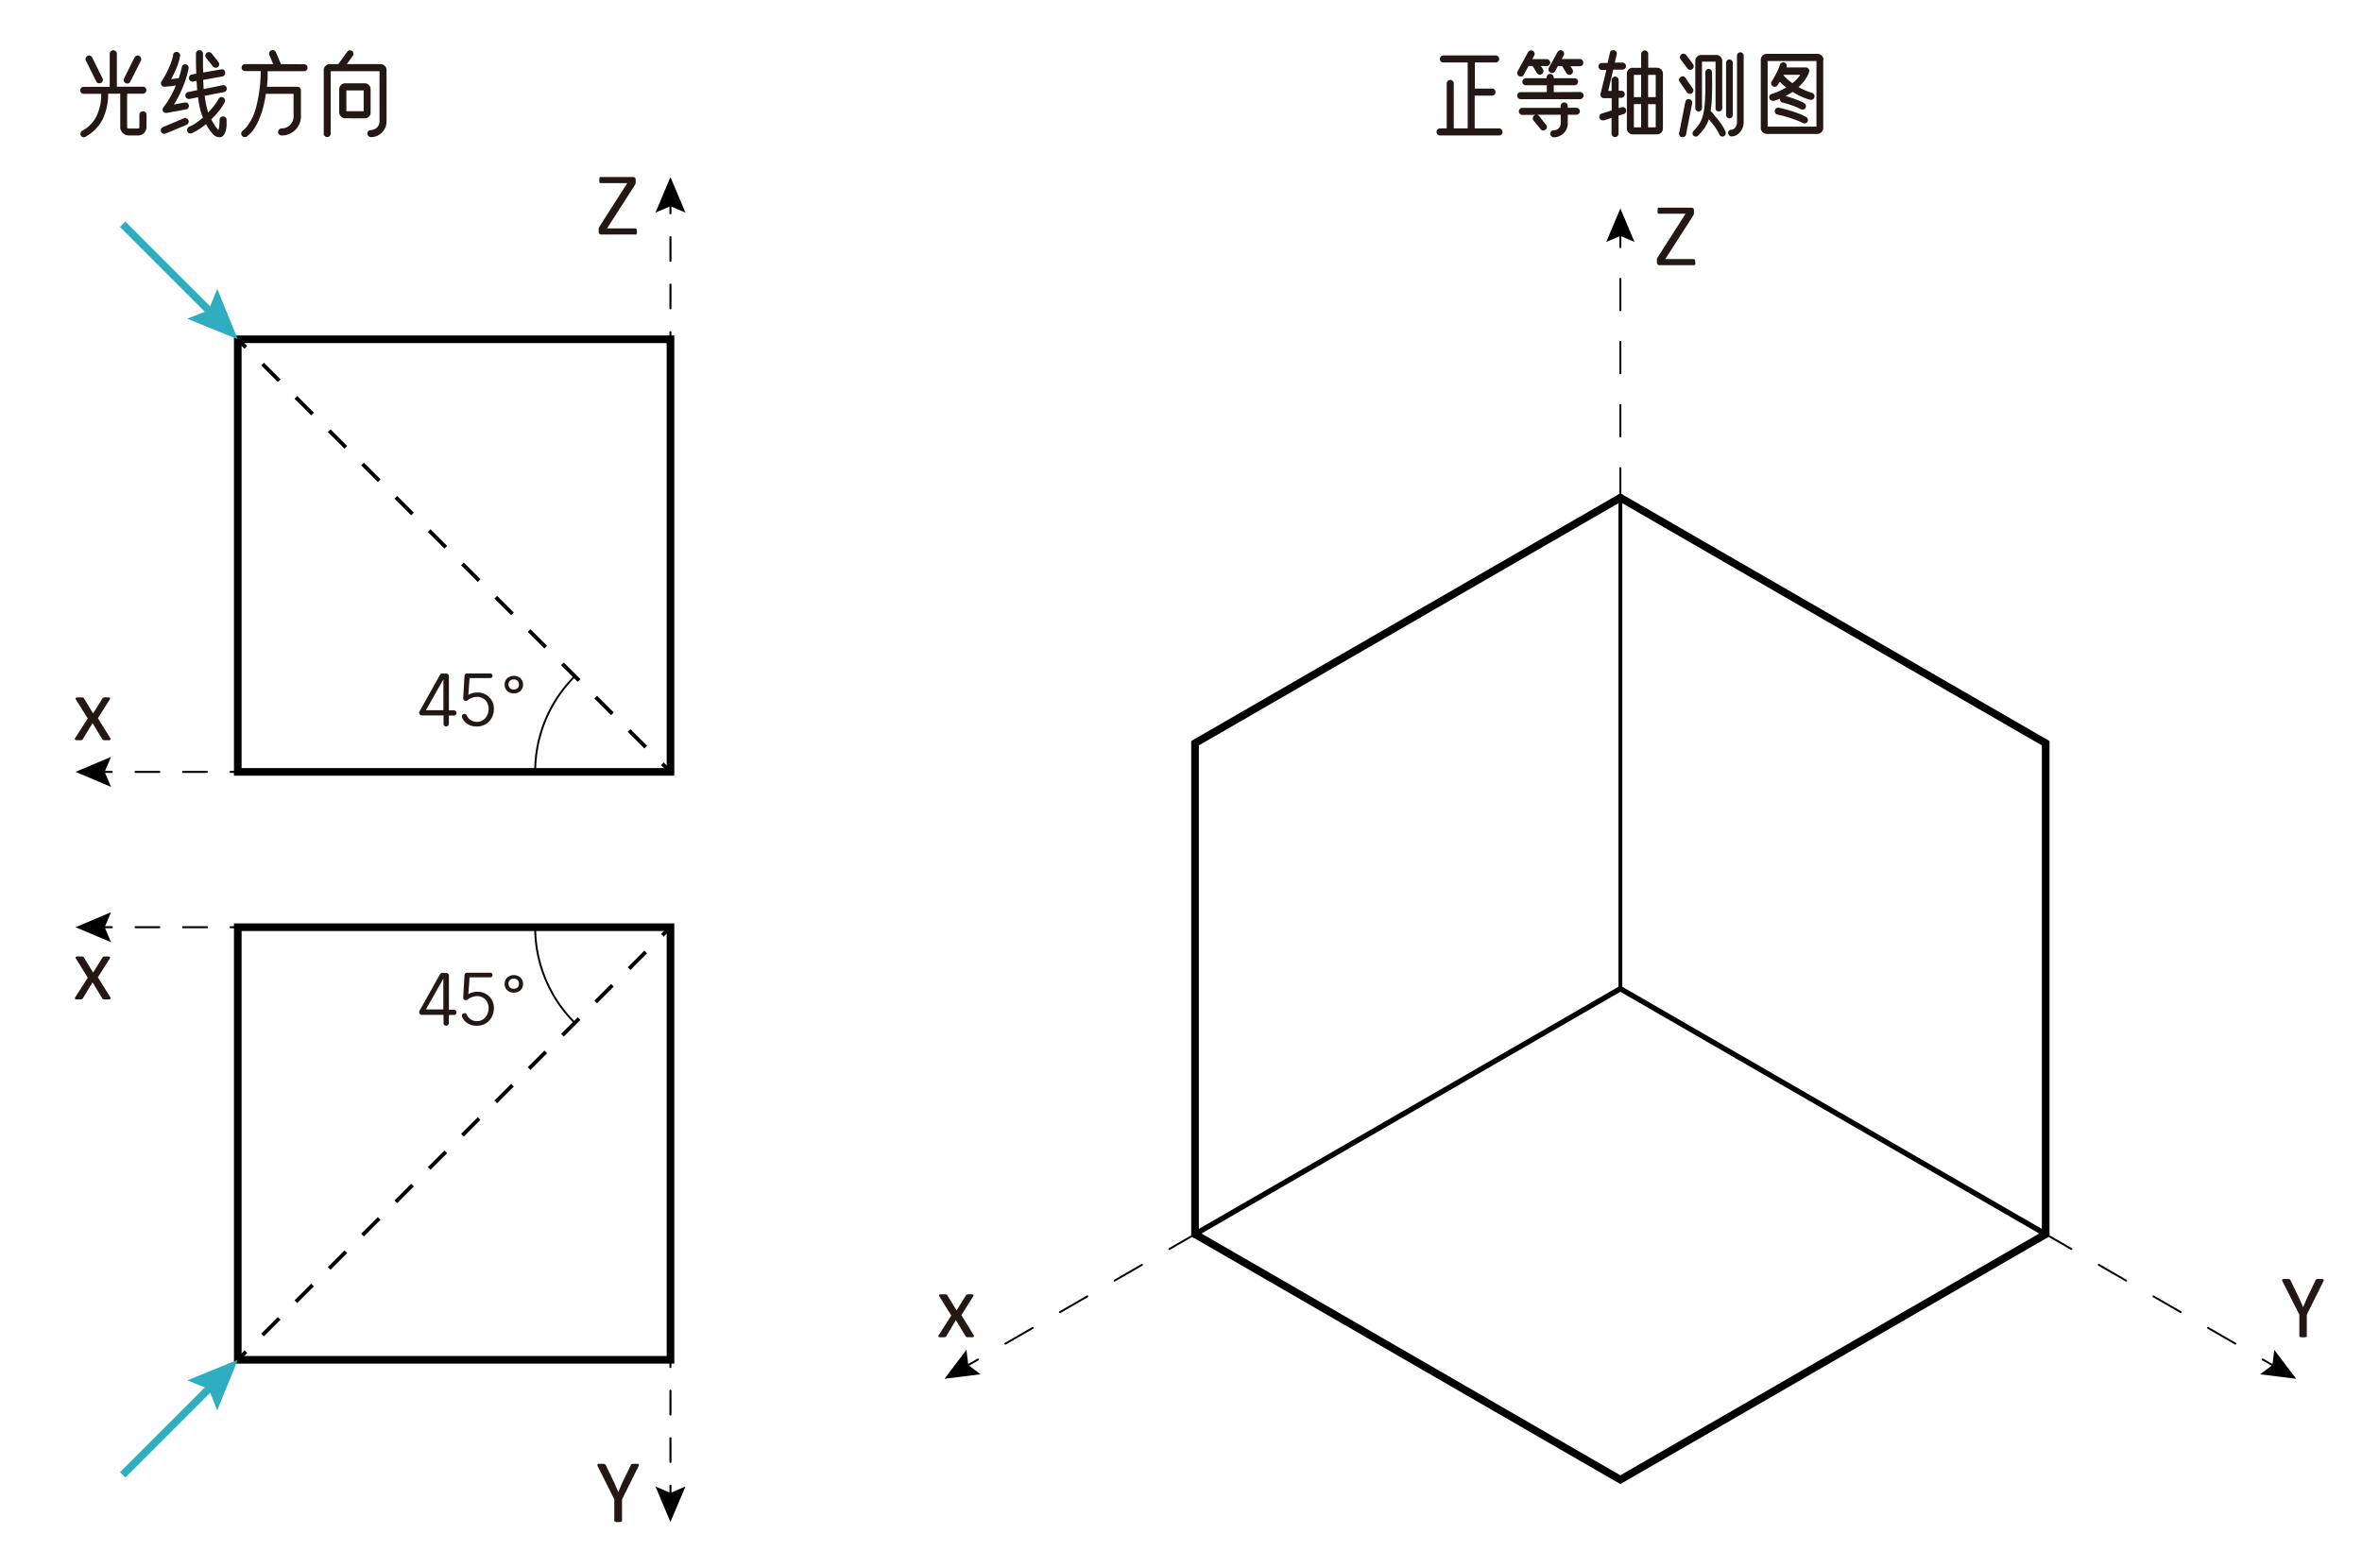 <svg xmlns="http://www.w3.org/2000/svg"
  viewBox="0 0 618.96 411.02"
  width="618.96"
	height="411.02"
  class="w-100 h-auto my-3">
  <title>正等轴测投影-</title>
  <line x1="175.69"
    y1="243.03"
    x2="172.52"
    y2="243.03"
    style="fill:none;stroke:#000;stroke-linecap:round;stroke-width:0.53px" />
  <line x1="166.29"
    y1="243.03"
    x2="32.41"
    y2="243.03"
    style="fill:none;stroke:#000;stroke-linecap:round;stroke-width:0.53px;stroke-dasharray:6.227,6.227" />
  <line x1="29.29"
    y1="243.03"
    x2="26.12"
    y2="243.03"
    style="fill:none;stroke:#000;stroke-linecap:round;stroke-width:0.53px" />
  <polygon points="29.09 239.11 27.43 243.03 29.09 246.96 19.79 243.03 29.09 239.11" />
  <line x1="175.69"
    y1="202.32"
    x2="172.52"
    y2="202.32"
    style="fill:none;stroke:#000;stroke-linecap:round;stroke-width:0.53px" />
  <line x1="166.29"
    y1="202.32"
    x2="32.41"
    y2="202.32"
    style="fill:none;stroke:#000;stroke-linecap:round;stroke-width:0.53px;stroke-dasharray:6.227,6.227" />
  <line x1="29.29"
    y1="202.32"
    x2="26.12"
    y2="202.32"
    style="fill:none;stroke:#000;stroke-linecap:round;stroke-width:0.53px" />
  <polygon points="29.09 198.39 27.43 202.32 29.09 206.24 19.79 202.32 29.09 198.39" />
  <line x1="175.69"
    y1="243.03"
    x2="175.69"
    y2="246.21"
    style="fill:none;stroke:#000;stroke-linecap:round;stroke-width:0.53px" />
  <line x1="175.69"
    y1="252.44"
    x2="175.69"
    y2="386.32"
    style="fill:none;stroke:#000;stroke-linecap:round;stroke-width:0.53px;stroke-dasharray:6.227,6.227" />
  <line x1="175.69"
    y1="389.43"
    x2="175.69"
    y2="392.61"
    style="fill:none;stroke:#000;stroke-linecap:round;stroke-width:0.53px" />
  <polygon points="171.77 389.63 175.69 391.3 179.62 389.63 175.69 398.94 171.77 389.63" />
  <line x1="175.69"
    y1="202.32"
    x2="175.69"
    y2="199.14"
    style="fill:none;stroke:#000;stroke-linecap:round;stroke-width:0.53px" />
  <line x1="175.69"
    y1="192.91"
    x2="175.69"
    y2="59.03"
    style="fill:none;stroke:#000;stroke-linecap:round;stroke-width:0.53px;stroke-dasharray:6.227,6.227" />
  <line x1="175.69"
    y1="55.92"
    x2="175.69"
    y2="52.74"
    style="fill:none;stroke:#000;stroke-linecap:round;stroke-width:0.53px" />
  <polygon points="179.62 55.72 175.69 54.05 171.77 55.72 175.69 46.41 179.62 55.72" />
  <path
    d="M28.91,261.4a.6.6,0,0,1,.09.28.2.2,0,0,1-.11.18.76.76,0,0,1-.34.1,4.68,4.68,0,0,1-.59,0l-.55,0a1.22,1.22,0,0,1-.33-.06.48.48,0,0,1-.19-.1l-.11-.15-2.53-4.18-2.52,4.18-.11.15a.67.67,0,0,1-.19.1,1.22,1.22,0,0,1-.32.06l-.53,0a4.28,4.28,0,0,1-.56,0,.66.66,0,0,1-.31-.1.21.21,0,0,1-.1-.18.67.67,0,0,1,.11-.28L23,256.26l-3.1-5a.63.63,0,0,1-.1-.28.2.2,0,0,1,.11-.18.64.64,0,0,1,.33-.1,5,5,0,0,1,.61,0l.54,0a1.94,1.94,0,0,1,.33.05.55.55,0,0,1,.17.1A.53.53,0,0,1,22,251l2.4,3.92L26.84,251a.64.64,0,0,1,.1-.13.49.49,0,0,1,.16-.1.9.9,0,0,1,.28-.06l.5,0a4.28,4.28,0,0,1,.56,0,.64.64,0,0,1,.32.09.17.17,0,0,1,.09.18.82.82,0,0,1-.11.29l-3.09,4.9Z"
    style="fill:#231815" />
  <path
    d="M28.91,193.47a.6.6,0,0,1,.09.27.21.21,0,0,1-.11.19.92.92,0,0,1-.34.1l-.59,0h-.55a1.22,1.22,0,0,1-.33-.06.38.38,0,0,1-.19-.11.76.76,0,0,1-.11-.14l-2.53-4.19-2.52,4.19a.76.76,0,0,1-.11.14.5.5,0,0,1-.19.11,1.22,1.22,0,0,1-.32.06h-.53L20,194a.8.8,0,0,1-.31-.1.22.22,0,0,1-.1-.19.69.69,0,0,1,.11-.27L23,188.32l-3.1-4.95a.63.63,0,0,1-.1-.28.22.22,0,0,1,.11-.19.76.76,0,0,1,.33-.1l.61,0,.54,0a1.94,1.94,0,0,1,.33,0,.51.51,0,0,1,.28.24L24.4,187l2.44-3.92a.64.64,0,0,1,.1-.13.37.37,0,0,1,.16-.1.9.9,0,0,1,.28-.06l.5,0,.56,0a1,1,0,0,1,.32.09.18.18,0,0,1,.09.18.79.79,0,0,1-.11.3l-3.09,4.9Z"
    style="fill:#231815" />
  <path
    d="M163,393v5.59a.34.34,0,0,1-.05.17.34.34,0,0,1-.16.11l-.31.07a3.43,3.43,0,0,1-.48,0,3.28,3.28,0,0,1-.49,0l-.31-.07a.38.38,0,0,1-.17-.11.34.34,0,0,1-.05-.17V393l-4.28-8.55a1.78,1.78,0,0,1-.16-.42.24.24,0,0,1,.06-.24.51.51,0,0,1,.31-.1,5,5,0,0,1,.62,0,4.45,4.45,0,0,1,.57,0,1.31,1.31,0,0,1,.34.06.48.48,0,0,1,.2.12,1,1,0,0,1,.12.19l2.1,4.36c.19.41.39.85.58,1.3l.59,1.37h0c.18-.44.36-.89.55-1.33s.38-.88.58-1.3l2.11-4.39a.47.47,0,0,1,.1-.2.43.43,0,0,1,.17-.12,1.13,1.13,0,0,1,.31-.06,3.58,3.58,0,0,1,.51,0,5.62,5.62,0,0,1,.66,0,.66.66,0,0,1,.33.11.23.23,0,0,1,.07.24,1.59,1.59,0,0,1-.16.41Z"
    style="fill:#231815" />
  <path
    d="M166.91,60.67c0,.15,0,.27,0,.38a.88.88,0,0,1-.08.26.42.42,0,0,1-.13.16.34.34,0,0,1-.18,0h-8.95a.63.63,0,0,1-.49-.19.78.78,0,0,1-.19-.59v-.44a1.27,1.27,0,0,1,0-.28,1,1,0,0,1,.07-.27,2.62,2.62,0,0,1,.17-.33c.07-.12.15-.27.25-.43l7-10.94h-6.91a.39.39,0,0,1-.2,0,.34.34,0,0,1-.14-.15.74.74,0,0,1-.07-.26,1.86,1.86,0,0,1,0-.36,2.25,2.25,0,0,1,0-.4.88.88,0,0,1,.07-.27.44.44,0,0,1,.14-.16.4.4,0,0,1,.2,0h8.43a.68.68,0,0,1,.5.18.77.77,0,0,1,.18.56v.45a3.28,3.28,0,0,1,0,.34,1.65,1.65,0,0,1-.24.62l-.26.41-7,10.9h7.41a.35.35,0,0,1,.31.2A1.51,1.51,0,0,1,166.91,60.67Z"
    style="fill:#231815" />
  <rect x="62.31"
    y="243.03"
    width="113.39"
    height="113.39"
    style="fill:none;stroke:#000;stroke-miterlimit:10;stroke-width:2px" />
  <rect x="62.31"
    y="88.93"
    width="113.39"
    height="113.39"
    style="fill:none;stroke:#000;stroke-miterlimit:10;stroke-width:2px" />
  <line x1="62.31"
    y1="88.93"
    x2="64.43"
    y2="91.05"
    style="fill:none;stroke:#000;stroke-miterlimit:10" />
  <line x1="68.8"
    y1="95.42"
    x2="171.39"
    y2="198.01"
    style="fill:none;stroke:#000;stroke-miterlimit:10;stroke-dasharray:6.174,6.174" />
  <line x1="173.57"
    y1="200.2"
    x2="175.69"
    y2="202.32"
    style="fill:none;stroke:#000;stroke-miterlimit:10" />
  <line x1="32.15"
    y1="58.78"
    x2="55.98"
    y2="82.6"
    style="fill:none;stroke:#2eaec0;stroke-miterlimit:10;stroke-width:2px" />
  <polygon points="49.07 83.55 54.67 81.29 56.93 75.69 62.31 88.93 49.07 83.55"
    style="fill:#2eaec0" />
  <line x1="32.15"
    y1="386.57"
    x2="55.98"
    y2="362.75"
    style="fill:none;stroke:#2eaec0;stroke-miterlimit:10;stroke-width:2px" />
  <polygon points="56.93 369.65 54.67 364.06 49.07 361.8 62.31 356.42 56.93 369.65"
    style="fill:#2eaec0" />
  <line x1="175.69"
    y1="243.03"
    x2="173.57"
    y2="245.15"
    style="fill:none;stroke:#000;stroke-miterlimit:10" />
  <line x1="169.21"
    y1="249.52"
    x2="66.61"
    y2="352.11"
    style="fill:none;stroke:#000;stroke-miterlimit:10;stroke-dasharray:6.174,6.174" />
  <line x1="64.43"
    y1="354.3"
    x2="62.31"
    y2="356.42"
    style="fill:none;stroke:#000;stroke-miterlimit:10" />
  <line x1="424.61"
    y1="259.15"
    x2="421"
    y2="261.23"
    style="fill:none;stroke:#000;stroke-linecap:round;stroke-width:0.5px" />
  <line x1="413.84"
    y1="265.37"
    x2="259.87"
    y2="354.26"
    style="fill:none;stroke:#000;stroke-linecap:round;stroke-width:0.5px;stroke-dasharray:8.269,8.269" />
  <line x1="256.29"
    y1="356.33"
    x2="252.67"
    y2="358.41"
    style="fill:none;stroke:#000;stroke-linecap:round;stroke-width:0.5px" />
  <polygon points="253.25 353.8 253.74 357.79 256.96 360.21 247.5 361.4 253.25 353.8" />
  <line x1="424.61"
    y1="259.15"
    x2="428.22"
    y2="261.23"
    style="fill:none;stroke:#000;stroke-linecap:round;stroke-width:0.5px" />
  <line x1="435.39"
    y1="265.37"
    x2="589.36"
    y2="354.26"
    style="fill:none;stroke:#000;stroke-linecap:round;stroke-width:0.5px;stroke-dasharray:8.269,8.269" />
  <line x1="592.94"
    y1="356.33"
    x2="596.55"
    y2="358.42"
    style="fill:none;stroke:#000;stroke-linecap:round;stroke-width:0.5px" />
  <polygon points="592.27 360.22 595.48 357.8 595.97 353.81 601.72 361.4 592.27 360.22" />
  <line x1="424.61"
    y1="259.15"
    x2="424.61"
    y2="254.98"
    style="fill:none;stroke:#000;stroke-linecap:round;stroke-width:0.5px" />
  <line x1="424.61"
    y1="246.71"
    x2="424.62"
    y2="68.91"
    style="fill:none;stroke:#000;stroke-linecap:round;stroke-width:0.5px;stroke-dasharray:8.269,8.269" />
  <line x1="424.62"
    y1="64.78"
    x2="424.62"
    y2="60.61"
    style="fill:none;stroke:#000;stroke-linecap:round;stroke-width:0.5px" />
  <polygon points="428.32 63.42 424.62 61.84 420.91 63.42 424.62 54.64 428.32 63.42" />
  <path
    d="M255.14,349.94a.56.56,0,0,1,.1.28.22.22,0,0,1-.11.18.86.86,0,0,1-.34.1,4.8,4.8,0,0,1-.59,0l-.56,0a1.22,1.22,0,0,1-.33-.06.49.49,0,0,1-.19-.1.58.58,0,0,1-.11-.15L250.48,346,248,350.2a.58.58,0,0,1-.11.15.43.43,0,0,1-.19.1,1.22,1.22,0,0,1-.32.06l-.53,0a4.11,4.11,0,0,1-.55,0,.71.71,0,0,1-.32-.1.18.18,0,0,1-.09-.18.59.59,0,0,1,.11-.28l3.28-5.14-3.11-5a.83.83,0,0,1-.1-.27.21.21,0,0,1,.11-.19.81.81,0,0,1,.34-.1,5.08,5.08,0,0,1,.6,0h.55a1.84,1.84,0,0,1,.32.06.3.3,0,0,1,.17.09.76.76,0,0,1,.11.14l2.4,3.93,2.44-3.93a.69.69,0,0,1,.11-.13.44.44,0,0,1,.15-.1l.29-.06h.49a4.45,4.45,0,0,1,.56,0,1,1,0,0,1,.32.09.19.19,0,0,1,.1.18.74.74,0,0,1-.12.29l-3.08,4.9Z"
    style="fill:#231815" />
  <path
    d="M604.5,344.57v5.59a.3.3,0,0,1,0,.16.29.29,0,0,1-.16.11,1.73,1.73,0,0,1-.32.07,3.86,3.86,0,0,1-1,0,1.61,1.61,0,0,1-.31-.07.32.32,0,0,1-.17-.11.3.3,0,0,1,0-.16v-5.59L598.19,336a2.38,2.38,0,0,1-.16-.42.25.25,0,0,1,.06-.24.57.57,0,0,1,.32-.1,5.26,5.26,0,0,1,.61,0,4.54,4.54,0,0,1,.57,0,2.08,2.08,0,0,1,.35.06.44.44,0,0,1,.19.12.88.88,0,0,1,.12.19l2.1,4.36c.2.42.39.85.59,1.3s.39.91.59,1.38h0c.18-.45.37-.89.56-1.33s.38-.88.57-1.31l2.11-4.38a.75.75,0,0,1,.1-.2.4.4,0,0,1,.18-.13,1.54,1.54,0,0,1,.31-.06,3.63,3.63,0,0,1,.5,0l.67,0a.57.57,0,0,1,.33.12.22.22,0,0,1,.06.23,1.93,1.93,0,0,1-.15.41Z"
    style="fill:#231815" />
  <path
    d="M444.26,68.7a2,2,0,0,1,0,.38.88.88,0,0,1-.07.27.39.39,0,0,1-.13.15.35.35,0,0,1-.18,0h-9a.66.66,0,0,1-.49-.19.83.83,0,0,1-.19-.6v-.43a2.3,2.3,0,0,1,0-.28,1.09,1.09,0,0,1,.08-.28,3.2,3.2,0,0,1,.16-.33l.26-.42,7-10.95h-6.92a.33.33,0,0,1-.2,0,.35.35,0,0,1-.13-.14.8.8,0,0,1-.08-.26c0-.11,0-.23,0-.37s0-.29,0-.4a.86.86,0,0,1,.08-.27.32.32,0,0,1,.13-.15.42.42,0,0,1,.2,0h8.44a.65.65,0,0,1,.5.19.74.74,0,0,1,.18.55v.46a3.08,3.08,0,0,1,0,.33,1.71,1.71,0,0,1-.09.3q-.06.15-.15.33c-.07.12-.16.25-.27.41l-7,10.9h7.41a.32.32,0,0,1,.3.2A1.46,1.46,0,0,1,444.26,68.7Z"
    style="fill:#231815" />
  <polyline points="313.16 323.49 424.61 387.84 536.07 323.49"
    style="fill:none;stroke:#000;stroke-linecap:round;stroke-width:2px;fill-rule:evenodd" />
  <polyline points="536.07 323.49 424.61 259.15 313.16 323.49"
    style="fill:none;stroke:#000;stroke-linecap:round;stroke-width:1.39px;fill-rule:evenodd" />
  <polyline points="536.07 323.49 536.07 194.8 424.61 130.45"
    style="fill:none;stroke:#000;stroke-linecap:round;stroke-width:2px;fill-rule:evenodd" />
  <polyline points="424.61 130.45 424.61 259.15 536.07 323.49"
    style="fill:none;stroke:#000;stroke-linecap:round;fill-rule:evenodd" />
  <polyline points="424.61 130.45 313.16 194.8 313.16 323.49"
    style="fill:none;stroke:#000;stroke-linecap:round;stroke-width:2px;fill-rule:evenodd" />
  <polyline points="313.16 323.49 424.61 259.15 424.61 130.45"
    style="fill:none;stroke:#000;stroke-linecap:round;fill-rule:evenodd" />
  <path
    d="M37.46,29.17a.89.89,0,0,1,.67.27.85.85,0,0,1,.27.64V33.3a2.11,2.11,0,0,1-.18.86,2.22,2.22,0,0,1-.48.71,2.15,2.15,0,0,1-.71.47,2.27,2.27,0,0,1-.86.17H33.74a2.27,2.27,0,0,1-.86-.17,2.15,2.15,0,0,1-.71-.47,2.22,2.22,0,0,1-.48-.71,2.11,2.11,0,0,1-.18-.86V24.56H28.34a15.14,15.14,0,0,1-1.52,6.87,11,11,0,0,1-4.41,4.41A1,1,0,0,1,22,36a.92.92,0,0,1-.46-1.72,9,9,0,0,0,3.71-3.74,13.33,13.33,0,0,0,1.28-5.94H21.93a.85.85,0,0,1-.64-.27.93.93,0,0,1-.27-.66.9.9,0,0,1,.27-.64.85.85,0,0,1,.64-.27h6.82V14.08a.86.86,0,0,1,.28-.64.91.91,0,0,1,.66-.28.94.94,0,0,1,.66.28.89.89,0,0,1,.27.64v8.64h6.82a.89.89,0,0,1,.65.27.93.93,0,0,1,.26.64,1,1,0,0,1-.26.66.89.89,0,0,1-.65.27H33.31V33.3c0,.26.14.38.41.38h2.42c.26,0,.39-.12.39-.38V30.08a.85.85,0,0,1,.27-.64A.93.93,0,0,1,37.46,29.17ZM22.92,14.63a.85.85,0,0,1,.68-.05,1,1,0,0,1,.54.46l2.71,5.47a.77.77,0,0,1,.06.69.9.9,0,0,1-.46.53.86.86,0,0,1-.41.1.82.82,0,0,1-.82-.48l-2.73-5.5a.78.78,0,0,1,0-.68A1,1,0,0,1,22.92,14.63Zm12.33.43a1.08,1.08,0,0,1,.56-.47.77.77,0,0,1,.69.06,1,1,0,0,1,.46.57.9.9,0,0,1-.05.7L34.15,21.4a.84.84,0,0,1-.82.5,1,1,0,0,1-.43-.12,1,1,0,0,1-.45-.55.83.83,0,0,1,.07-.7Z"
    style="fill:#231815" />
  <path
    d="M43.05,35.08a.86.86,0,0,1-.84-.58.84.84,0,0,1,0-.71,1,1,0,0,1,.52-.49L48.19,31a.77.77,0,0,1,.68,0,1,1,0,0,1,.52.52.81.81,0,0,1,0,.68,1,1,0,0,1-.5.52L43.41,35A.81.81,0,0,1,43.05,35.08Zm-.31-5.91a.84.84,0,0,1-.13-.55.86.86,0,0,1,.23-.5,21.06,21.06,0,0,0,1.75-2.63A28.52,28.52,0,0,0,46.1,22.4c-.45.08-.94.15-1.49.21l-1.46.13h-.07a.84.84,0,0,1-.79-.48.91.91,0,0,1,.07-1,12,12,0,0,0,.85-1.37c.33-.59.64-1.22.95-1.88s.57-1.32.79-2a8.31,8.31,0,0,0,.41-1.62.87.87,0,0,1,.35-.61.91.91,0,0,1,.68-.18A.89.89,0,0,1,47,14a.85.85,0,0,1,.19.66,9,9,0,0,1-.3,1.34c-.15.51-.33,1-.55,1.59s-.45,1.08-.71,1.63-.51,1-.77,1.53l2-.26a28.35,28.35,0,0,0,.79-2.9A.84.84,0,0,1,48,17a.9.9,0,0,1,.7-.13.83.83,0,0,1,.57.38.87.87,0,0,1,.15.7,24.4,24.4,0,0,1-.6,2.38c-.26.83-.55,1.65-.89,2.46s-.7,1.62-1.1,2.4S46,26.69,45.57,27.4l2-.38.84-.15a.9.9,0,0,1,1.08.72.85.85,0,0,1-.15.69.88.88,0,0,1-.57.39l-.52.09L47,29l-1.62.29-1.65.3a.44.44,0,0,1-.17,0A.87.87,0,0,1,42.74,29.17Zm10.9-4.05c.11.92.25,1.75.41,2.48a17.12,17.12,0,0,0,.5,1.88,20.85,20.85,0,0,0,1.54-1.76,13.65,13.65,0,0,0,1.17-1.79.92.92,0,0,1,.55-.44.86.86,0,0,1,.7.08.92.92,0,0,1,.44.55.82.82,0,0,1-.08.7,15.31,15.31,0,0,1-1.5,2.27,22.5,22.5,0,0,1-2,2.19,13,13,0,0,0,1.19,2,6.05,6.05,0,0,0,.68.78,3.69,3.69,0,0,0,.19-.82,11.59,11.59,0,0,0,.1-1.82.84.84,0,0,1,.28-.63.87.87,0,0,1,.66-.28.83.83,0,0,1,.64.28.86.86,0,0,1,.27.63c0,.48,0,1,0,1.48a6.51,6.51,0,0,1-.23,1.39,3.33,3.33,0,0,1-.51,1.09,1.46,1.46,0,0,1-.92.58l-.16,0h-.17a2.36,2.36,0,0,1-1.62-.83A11.41,11.41,0,0,1,54,32.53a18.34,18.34,0,0,1-3.7,2.38,1.21,1.21,0,0,1-.4.07.9.9,0,0,1-.47-.13.86.86,0,0,1-.35-.4.85.85,0,0,1,0-.68,1,1,0,0,1,.47-.54,8.91,8.91,0,0,0,1.82-1,22.71,22.71,0,0,0,1.82-1.4,13.19,13.19,0,0,1-.78-2.35,28.47,28.47,0,0,1-.51-3l-2.23.46-.17,0a.94.94,0,0,1-.59-.2.89.89,0,0,1-.32-.54.9.9,0,0,1,.14-.7.88.88,0,0,1,.58-.38l2.37-.48-.09-1.21c0-.41-.07-.82-.1-1.24l-.91.19a.47.47,0,0,1-.17,0,.89.89,0,0,1-.58-.23.9.9,0,0,1-.31-.57,1,1,0,0,1,.16-.67.84.84,0,0,1,.59-.38l1.15-.22c0-.91-.06-1.81-.07-2.69s0-1.73,0-2.56a.89.89,0,0,1,.27-.64.86.86,0,0,1,.64-.28.91.91,0,0,1,.66.28.86.86,0,0,1,.28.64c0,.88,0,1.73,0,2.55s0,1.62.08,2.39L58,18.18a.82.82,0,0,1,.69.16A.94.94,0,0,1,59,19a1,1,0,0,1-.17.67.85.85,0,0,1-.6.38l-5,.89.09,1.24c0,.41,0,.79.08,1.16l4.94-1a.87.87,0,0,1,.69.14.93.93,0,0,1,.37.58.83.83,0,0,1-.12.69.89.89,0,0,1-.6.39Zm3.6-8.86a.91.91,0,0,1,.2.68.88.88,0,0,1-.32.62,1,1,0,0,1-.58.21,1,1,0,0,1-.74-.36L54,15.16a.86.86,0,0,1-.2-.66,1,1,0,0,1,.32-.64.91.91,0,0,1,.68-.2,1,1,0,0,1,.64.32Z"
    style="fill:#231815" />
  <path
    d="M79.7,16.84a.82.82,0,0,1,.65.26.93.93,0,0,1,.24.65.89.89,0,0,1-.26.63.86.86,0,0,1-.65.28H70.13c0,.24,0,.72,0,1.45s-.08,1.61-.18,2.63h8a.86.86,0,0,1,.65.28.89.89,0,0,1,.26.63v6.87a4.75,4.75,0,0,1-.4,1.94,4.93,4.93,0,0,1-2.66,2.65,4.84,4.84,0,0,1-2,.4.93.93,0,0,1-.66-.27.85.85,0,0,1-.27-.64.94.94,0,0,1,.93-.94A3.17,3.17,0,0,0,75,33.42a3.13,3.13,0,0,0,1-.67,3.52,3.52,0,0,0,.68-1,3,3,0,0,0,.25-1.22V24.59H69.67c-.14,1-.34,2.05-.59,3.12a22.87,22.87,0,0,1-1,3.11,15.16,15.16,0,0,1-1.4,2.79,8,8,0,0,1-2,2.16.6.6,0,0,1-.26.16,1.43,1.43,0,0,1-.29,0,.91.91,0,0,1-.39-.08.69.69,0,0,1-.33-.28.84.84,0,0,1-.19-.67.89.89,0,0,1,.36-.62,6.75,6.75,0,0,0,1.62-1.83A13.4,13.4,0,0,0,66.51,30,21.58,21.58,0,0,0,67.38,27c.23-1,.42-2,.56-3.05s.25-2,.3-2.88.09-1.72.09-2.43H64.22a.89.89,0,0,1-.65-.27.93.93,0,0,1-.26-.64,1,1,0,0,1,.26-.66.89.89,0,0,1,.65-.27h7.37l-1-2.4a.81.81,0,0,1,0-.71.93.93,0,0,1,.52-.49.81.81,0,0,1,.68,0,.91.91,0,0,1,.52.5l1.3,3.1Z"
    style="fill:#231815" />
  <path
    d="M84.84,35V18.4a1.48,1.48,0,0,1,.47-1.13,1.51,1.51,0,0,1,1.11-.46h2.21l.05-.07L91,13.57a.74.74,0,0,1,.56-.37,1,1,0,0,1,.71.16.88.88,0,0,1,.35.58.9.9,0,0,1-.16.69l-1.58,2.18h8.83a1.55,1.55,0,0,1,1.58,1.59V31.86a3.82,3.82,0,0,1-.32,1.58,4.2,4.2,0,0,1-.88,1.3,4.28,4.28,0,0,1-1.29.88,4.09,4.09,0,0,1-1.61.32,1,1,0,0,1-.94-.94.84.84,0,0,1,.28-.63.87.87,0,0,1,.66-.28,2.11,2.11,0,0,0,.86-.18,2.39,2.39,0,0,0,.72-.48,2.16,2.16,0,0,0,.68-1.57V18.66H86.66V35a1,1,0,0,1-.26.66.93.93,0,0,1-1.31,0,.94.94,0,0,1-.28-.66Zm5.64-4a1.52,1.52,0,0,1-1.13-.47,1.53,1.53,0,0,1-.46-1.12v-6a1.51,1.51,0,0,1,.46-1.11,1.48,1.48,0,0,1,1.13-.47h5.06a1.48,1.48,0,0,1,1.13.47,1.54,1.54,0,0,1,.45,1.11v6a1.37,1.37,0,0,1-.4,1.1,1.49,1.49,0,0,1-1.15.51Zm.29-1.85H95.3V23.7H90.77Z"
    style="fill:#231815" />
  <path
    d="M386.48,16.38v6.84H391a.91.91,0,0,1,.65.26,1,1,0,0,1,0,1.31.85.85,0,0,1-.65.28h-4.56v8.59h6.39a.83.83,0,0,1,.64.28.9.9,0,0,1,.27.66.92.92,0,0,1-.91.91H377.36a.9.9,0,0,1-.91-.91.93.93,0,0,1,.26-.66.86.86,0,0,1,.65-.28h1.75V21.85a.92.92,0,0,1,1.58-.63.86.86,0,0,1,.27.63V33.66h3.65V16.38h-6.36a.93.93,0,0,1-.66-.26.91.91,0,0,1,0-1.31.87.87,0,0,1,.66-.28h13.68a.87.87,0,0,1,.66.28.91.91,0,0,1,0,1.31.93.93,0,0,1-.66.26Z"
    style="fill:#231815" />
  <path
    d="M406.23,16.38a.88.88,0,0,1-.26.67.83.83,0,0,1-.6.27h-1.56l.53.84a.94.94,0,0,1-.34,1.27.82.82,0,0,1-.45.14.86.86,0,0,1-.48-.13,1.05,1.05,0,0,1-.34-.32l-1.1-1.83h-.84l-.22,0-1.27,2.3a.82.82,0,0,1-.79.46,1,1,0,0,1-.46-.1.92.92,0,0,1-.44-.55.83.83,0,0,1,.08-.7l2.71-5a1,1,0,0,1,.55-.46.86.86,0,0,1,.7.07,1,1,0,0,1,.46.56.8.8,0,0,1-.08.69l-.5.94h3.77a.93.93,0,0,1,.66.27A.9.9,0,0,1,406.23,16.38ZM414,24.11a.93.93,0,0,1,.68.27A.94.94,0,0,1,415,25a.87.87,0,0,1-.28.65A.9.9,0,0,1,414,26h-15.5a.92.92,0,0,1-.92-.92.93.93,0,0,1,.27-.66.86.86,0,0,1,.65-.27h6.84v-1.8h-5.5a.87.87,0,0,1-.64-.28.86.86,0,0,1-.27-.63.9.9,0,0,1,.27-.66.87.87,0,0,1,.64-.28h5.45v-.19a.94.94,0,0,1,.93-.94,1,1,0,0,1,.94.94v.19h5.47a.85.85,0,0,1,.65.28.89.89,0,0,1,.26.66.92.92,0,0,1-.91.91h-5.47v1.8Zm-4.11,2.76a.91.91,0,0,1,.67.25.87.87,0,0,1,.27.66v.46h2.23a.9.9,0,0,1,.66.27.94.94,0,0,1,.28.66.91.91,0,0,1-.28.64.9.9,0,0,1-.66.27h-2.23v2.28a3.52,3.52,0,0,1-.29,1.41,3.69,3.69,0,0,1-.79,1.15,3.87,3.87,0,0,1-1.17.78,3.47,3.47,0,0,1-1.4.29,1,1,0,0,1-.94-.91.91.91,0,0,1,.28-.66.87.87,0,0,1,.66-.28,1.72,1.72,0,0,0,1.27-.52,1.69,1.69,0,0,0,.53-1.26V30.08h-6.19a.87.87,0,0,1,.53.34l1.82,2.28a.73.73,0,0,1,.22.64A1,1,0,0,1,405,34a1,1,0,0,1-.58.19,1,1,0,0,1-.4-.08.72.72,0,0,1-.32-.28l-1.82-2.23a.84.84,0,0,1-.22-.68,1,1,0,0,1,.36-.64.77.77,0,0,1,.38-.17h-3.45a.9.9,0,0,1-.66-.27.87.87,0,0,1-.28-.64.94.94,0,0,1,.94-.93h10v-.46a.93.93,0,0,1,.26-.64A.89.89,0,0,1,409.88,26.87ZM414,15.47a.83.83,0,0,1,.66.3,1,1,0,0,1,.25.66.93.93,0,0,1-.27.66.85.85,0,0,1-.64.27h-2.45l.53.84a.93.93,0,0,1,.09.71.89.89,0,0,1-.43.57.89.89,0,0,1-.94,0,1,1,0,0,1-.33-.33l-1.11-1.82h-.84l-.26-.05-.74,1.37a.85.85,0,0,1-.34.36.93.93,0,0,1-.46.12,1,1,0,0,1-.45-.12,1,1,0,0,1-.46-.55.86.86,0,0,1,.07-.7l2.26-4.1a1,1,0,0,1,.55-.46.86.86,0,0,1,.7.07,1,1,0,0,1,.45.56.8.8,0,0,1-.07.69l-.5.94Z"
    style="fill:#231815" />
  <path
    d="M419.79,18.35a.83.83,0,0,1-.64-.28.93.93,0,0,1,0-1.31.88.88,0,0,1,.64-.26h1.49l.6-2.66a.81.81,0,0,1,.4-.58,1,1,0,0,1,1.27.3.88.88,0,0,1,.11.71l-.51,2.13h2a.91.91,0,0,1,.66.28.87.87,0,0,1,.28.66.85.85,0,0,1-.28.65.93.93,0,0,1-.66.26h-2.4l-1.32,5.57h.89V21a.83.83,0,0,1,.28-.65.9.9,0,0,1,.66-.27.92.92,0,0,1,.91.92v2.78h.69a.92.92,0,0,1,.64.26.91.91,0,0,1,0,1.31.86.86,0,0,1-.64.28h-.69v2.71l.79-.22a.87.87,0,0,1,.71.06,1,1,0,0,1,.44.57.84.84,0,0,1-.07.71,1,1,0,0,1-.55.44l-1.35.41V35a.89.89,0,0,1-.26.66.85.85,0,0,1-.65.28.94.94,0,0,1-.93-.94V30.92l-2,.63-.14,0-.15,0a.87.87,0,0,1-.53-.18,1,1,0,0,1-.34-.47.87.87,0,0,1,.06-.71.92.92,0,0,1,.57-.44l2.57-.8V25.74h-2a.81.81,0,0,1-.72-.36.75.75,0,0,1-.2-.77l1.52-6.26ZM431,13.21a.92.92,0,0,1,.91.91v3.63h2.28a1.54,1.54,0,0,1,1.58,1.56V33.64a1.55,1.55,0,0,1-1.58,1.58h-6.29a1.55,1.55,0,0,1-1.58-1.58V19.28a1.48,1.48,0,0,1,.5-1.12,1.38,1.38,0,0,1,1.1-.39h2.14V14.15a1,1,0,0,1,.94-.94Zm-2.84,6.41v5.83h1.9V19.62Zm0,13.75h1.9V27.28h-1.9Zm3.72-13.75v5.83h2V19.62Zm2,13.75V27.3h-2v6.07Z"
    style="fill:#231815" />
  <path
    d="M440.17,21.47a.83.83,0,0,1-.17-.69.9.9,0,0,1,.39-.58.84.84,0,0,1,.68-.18.85.85,0,0,1,.59.39l1.92,2.76a.84.84,0,0,1,.15.66.91.91,0,0,1-.39.61.75.75,0,0,1-.53.17.84.84,0,0,1-.41-.11.8.8,0,0,1-.33-.3Zm.58,14.47a.92.92,0,0,1-.6-.38.79.79,0,0,1-.12-.7l1.6-8.11a.93.93,0,0,1,1.08-.75,1,1,0,0,1,.59.4.85.85,0,0,1,.13.68l-1.6,8.14a1,1,0,0,1-.33.54.88.88,0,0,1-.59.2h-.16Zm-.15-21.67a.79.79,0,0,1,.66-.19,1,1,0,0,1,.64.38l1.75,2.35a.94.94,0,0,1,.18.71.89.89,0,0,1-.37.59.92.92,0,0,1-.55.19.86.86,0,0,1-.75-.38l-1.75-2.36a.91.91,0,0,1-.18-.7A.84.84,0,0,1,440.6,14.27Zm10.8,21.55a.87.87,0,0,1-.5-.16,1,1,0,0,1-.36-.39,6.09,6.09,0,0,0-.49-1c-.22-.36-.46-.72-.71-1.08s-.52-.71-.79-1l-.75-.95a9.37,9.37,0,0,1-1.11,2.29,14.26,14.26,0,0,1-1.7,2,.77.77,0,0,1-.6.27.8.8,0,0,1-.62-.27.77.77,0,0,1-.25-.61.92.92,0,0,1,.27-.61A11.72,11.72,0,0,0,445,32.9a6.47,6.47,0,0,0,.87-1.52,10.8,10.8,0,0,0,.57-1.93,22.19,22.19,0,0,0,.32-2.57c.07-1,.12-2.12.13-3.42s0-2.8,0-4.51a.88.88,0,0,1,.25-.63.82.82,0,0,1,.59-.26.84.84,0,0,1,.62.25.8.8,0,0,1,.27.61c.05,2.36.05,4.36,0,6a30.9,30.9,0,0,1-.37,4.28.83.83,0,0,1,.41.26l.2.27.25.29c.24.32.51.66.82,1s.6.76.89,1.16.55.81.79,1.23a7.2,7.2,0,0,1,.57,1.2.82.82,0,0,1,0,.65.92.92,0,0,1-.48.45A1.58,1.58,0,0,1,451.4,35.82Zm-1-6.62a.89.89,0,0,1-.63-.26.66.66,0,0,1-.21-.61V16.16H446V28.33a.86.86,0,0,1-.89.89.82.82,0,0,1-.62-.26.92.92,0,0,1-.24-.63V15.92a1.43,1.43,0,0,1,.45-1.06,1.51,1.51,0,0,1,1.08-.45h4a1.51,1.51,0,0,1,1.08.45,1.43,1.43,0,0,1,.45,1.06V28.31a.87.87,0,0,1-.86.89Zm3.67.93a.88.88,0,0,1-.25.63.83.83,0,0,1-.61.26.87.87,0,0,1-.64-.26.88.88,0,0,1-.25-.63V16.45a.82.82,0,0,1,.25-.61.86.86,0,0,1,.64-.25.83.83,0,0,1,.61.26.85.85,0,0,1,.25.6Zm-.34,5.62a.81.81,0,0,1-.58-.25,1,1,0,0,1-.3-.64.77.77,0,0,1,.26-.62.88.88,0,0,1,.6-.24,1.36,1.36,0,0,0,1-.56,2.24,2.24,0,0,0,.47-1.53V14.58a.84.84,0,0,1,.25-.62.88.88,0,0,1,.62-.24.82.82,0,0,1,.63.26.85.85,0,0,1,.25.6V31.93a4.28,4.28,0,0,1-.25,1.49,4,4,0,0,1-.69,1.21,3.29,3.29,0,0,1-1,.82A2.72,2.72,0,0,1,453.75,35.75Z"
    style="fill:#231815" />
  <path
    d="M477.78,15.68V33.49a1.29,1.29,0,0,1-.1.59,2.31,2.31,0,0,1-.31.52,1.61,1.61,0,0,1-1.15.5H463a1.59,1.59,0,0,1-1.59-1.58V15.68a1.47,1.47,0,0,1,.46-1.1,1.55,1.55,0,0,1,1.13-.46h13.27a1.55,1.55,0,0,1,1.11.46,1.45,1.45,0,0,1,.47,1.1ZM476,16H463.21V33.2H476ZM464.58,26.41a.9.9,0,0,1-.92-.65.89.89,0,0,1,.06-.7,1,1,0,0,1,.57-.45,14.39,14.39,0,0,0,1.88-.69,18.2,18.2,0,0,0,1.91-1c-.32-.24-.62-.48-.9-.73a9.57,9.57,0,0,1-.78-.78l-.58.91a.89.89,0,0,1-.79.43.9.9,0,0,1-.88-.73.9.9,0,0,1,.12-.68c.51-.82.94-1.58,1.3-2.29a14.14,14.14,0,0,0,.86-2.08,1,1,0,0,1,.45-.53.83.83,0,0,1,.7-.07,1,1,0,0,1,.53.46.84.84,0,0,1,.07.69.26.26,0,0,1-.07.15h5.11a.87.87,0,0,1,.74.4.86.86,0,0,1,.1.87,8.75,8.75,0,0,1-1.14,2.11,11.8,11.8,0,0,1-1.62,1.78,17.57,17.57,0,0,0,1.74.86,15.68,15.68,0,0,0,1.81.65,1.1,1.1,0,0,1,.54.44,1,1,0,0,1-.24,1.2,1,1,0,0,1-.57.18l-.23,0a15.4,15.4,0,0,1-2.38-.87,19.15,19.15,0,0,1-2.23-1.2c-.31.21-.61.4-.92.57l-.93.51c.81.23,1.64.49,2.48.8a23.2,23.2,0,0,1,2.34,1,.91.91,0,0,1,.47.53.83.83,0,0,1,0,.69.85.85,0,0,1-.85.53.79.79,0,0,1-.38-.09,20.42,20.42,0,0,0-2.36-1,22.66,22.66,0,0,0-2.49-.75.8.8,0,0,1-.53-.37,1,1,0,0,1-.14-.63l-.79.3-.79.25Zm8.64,4.2a.87.87,0,0,1,.48.53.94.94,0,0,1,0,.7.92.92,0,0,1-.84.5.72.72,0,0,1-.4-.1c-.44-.2-.92-.42-1.44-.63s-1.09-.42-1.67-.61-1.18-.38-1.78-.54-1.18-.31-1.74-.42a.92.92,0,0,1-.6-.39.89.89,0,0,1-.14-.69.92.92,0,0,1,.39-.59.87.87,0,0,1,.69-.13c.6.12,1.23.28,1.87.45s1.27.37,1.88.57,1.21.41,1.78.64S472.75,30.37,473.22,30.61Zm-5.88-10.92a10.23,10.23,0,0,0,1.08,1.11,16,16,0,0,0,1.27,1,11,11,0,0,0,1.13-1,8.69,8.69,0,0,0,.93-1.19h-4.37A.31.31,0,0,1,467.34,19.69Z"
    style="fill:#231815" />
  <path d="M140.24,202.32a35.33,35.33,0,0,1,10.38-25.06"
    style="fill:none;stroke:#000;stroke-miterlimit:10;stroke-width:0.5px" />
  <path
    d="M117.62,189.75a.61.61,0,0,1-.23.47.75.75,0,0,1-.49.2.65.65,0,0,1-.46-.2.62.62,0,0,1-.21-.47v-2.23h-5.74a.6.6,0,0,1-.33-.1.58.58,0,0,1-.23-.26.75.75,0,0,1-.09-.34.67.67,0,0,1,.07-.31l5.38-9.61a.66.66,0,0,1,.63-.36h1a.75.75,0,0,1,.49.2.59.59,0,0,1,.23.45v9h1.31a.7.7,0,0,1,.68.67.68.68,0,0,1-.2.49.66.66,0,0,1-.48.21h-1.31Zm-6-3.6h4.57v-8.08Z"
    style="fill:#231815" />
  <path
    d="M121.11,188.13a.56.56,0,0,1-.08-.3.67.67,0,0,1,.29-.58.7.7,0,0,1,.4-.12.76.76,0,0,1,.39.1.67.67,0,0,1,.24.31,2.69,2.69,0,0,0,1.08,1.26,3.12,3.12,0,0,0,1.64.41,2.7,2.7,0,0,0,1.46-.43,3.13,3.13,0,0,0,1.09-1.21,3.81,3.81,0,0,0,.42-1.81,3.33,3.33,0,0,0-.42-1.63,2.56,2.56,0,0,0-1.15-1.13,3.26,3.26,0,0,0-1.48-.36,4.41,4.41,0,0,0-2.5.94.79.79,0,0,1-.45.14.61.61,0,0,1-.48-.22.66.66,0,0,1-.18-.51l.34-5.82a.68.68,0,0,1,.21-.46.7.7,0,0,1,.47-.19h6.07a.58.58,0,0,1,.43.18.6.6,0,0,1,.18.44.56.56,0,0,1-.18.42.61.61,0,0,1-.43.17h-5.42l-.32,4.41a4,4,0,0,1,1.11-.47,5,5,0,0,1,1.28-.16,4.24,4.24,0,0,1,3.69,2,4.18,4.18,0,0,1,.61,2.23,4.9,4.9,0,0,1-.6,2.46,4.19,4.19,0,0,1-1.62,1.64,4.4,4.4,0,0,1-2.24.58,4.56,4.56,0,0,1-2.32-.57A3.74,3.74,0,0,1,121.11,188.13Z"
    style="fill:#231815" />
  <path
    d="M132.25,179.44a2.14,2.14,0,0,1,.69-1.67,2.66,2.66,0,0,1,3.44,0,2.38,2.38,0,0,1,0,3.35,2.46,2.46,0,0,1-1.72.62,2.49,2.49,0,0,1-1.73-.61A2.17,2.17,0,0,1,132.25,179.44Zm3.74,0a1.24,1.24,0,0,0-.37-1,1.29,1.29,0,0,0-1-.35,1.33,1.33,0,0,0-1,.35,1.42,1.42,0,0,0,0,1.93,1.37,1.37,0,0,0,1,.34,1.33,1.33,0,0,0,1-.34A1.24,1.24,0,0,0,136,179.44Z"
    style="fill:#231815" />
  <path d="M150.62,268.09A35.33,35.33,0,0,1,140.24,243"
    style="fill:none;stroke:#000;stroke-miterlimit:10;stroke-width:0.5px" />
  <path
    d="M117.61,268.19a.6.6,0,0,1-.22.47.76.76,0,0,1-.5.2.64.64,0,0,1-.45-.2.62.62,0,0,1-.21-.47V266h-5.74a.6.6,0,0,1-.33-.1.53.53,0,0,1-.23-.26.75.75,0,0,1-.09-.34.67.67,0,0,1,.07-.31l5.38-9.61a.66.66,0,0,1,.63-.36h1a.76.76,0,0,1,.5.2.58.58,0,0,1,.22.45v9h1.32a.7.7,0,0,1,.68.67.68.68,0,0,1-.2.49.66.66,0,0,1-.48.21h-1.32Zm-6-3.6h4.57v-8.08Z"
    style="fill:#231815" />
  <path
    d="M121.11,266.58a.62.62,0,0,1-.08-.31.68.68,0,0,1,.29-.58.7.7,0,0,1,.4-.12.76.76,0,0,1,.39.1.67.67,0,0,1,.24.31,2.69,2.69,0,0,0,1.08,1.26,3.12,3.12,0,0,0,1.64.41,2.64,2.64,0,0,0,1.45-.43,3.07,3.07,0,0,0,1.1-1.21,3.78,3.78,0,0,0,.42-1.81,3.33,3.33,0,0,0-.42-1.63,2.56,2.56,0,0,0-1.15-1.13,3.26,3.26,0,0,0-1.48-.36,4.41,4.41,0,0,0-2.5.94.79.79,0,0,1-.45.14.61.61,0,0,1-.48-.22.62.62,0,0,1-.18-.51l.34-5.82a.68.68,0,0,1,.21-.46.7.7,0,0,1,.47-.19h6.07a.58.58,0,0,1,.43.18.6.6,0,0,1,.18.44.54.54,0,0,1-.18.42.61.61,0,0,1-.43.17h-5.42l-.32,4.41a4,4,0,0,1,1.11-.47,5,5,0,0,1,1.28-.16,4.24,4.24,0,0,1,3.69,2,4.18,4.18,0,0,1,.61,2.23,4.9,4.9,0,0,1-.6,2.46,4.19,4.19,0,0,1-1.62,1.64,4.43,4.43,0,0,1-2.24.58,4.56,4.56,0,0,1-2.32-.57A3.77,3.77,0,0,1,121.11,266.58Z"
    style="fill:#231815" />
  <path
    d="M132.25,257.88a2.14,2.14,0,0,1,.69-1.67,2.66,2.66,0,0,1,3.44,0,2.38,2.38,0,0,1,0,3.35,2.46,2.46,0,0,1-1.72.62,2.49,2.49,0,0,1-1.73-.61A2.17,2.17,0,0,1,132.25,257.88Zm3.74,0a1.24,1.24,0,0,0-.37-1,1.29,1.29,0,0,0-1-.35,1.33,1.33,0,0,0-1,.35,1.42,1.42,0,0,0,0,1.93,1.37,1.37,0,0,0,1,.34,1.33,1.33,0,0,0,1-.34A1.24,1.24,0,0,0,136,257.88Z"
    style="fill:#231815" />
</svg>
